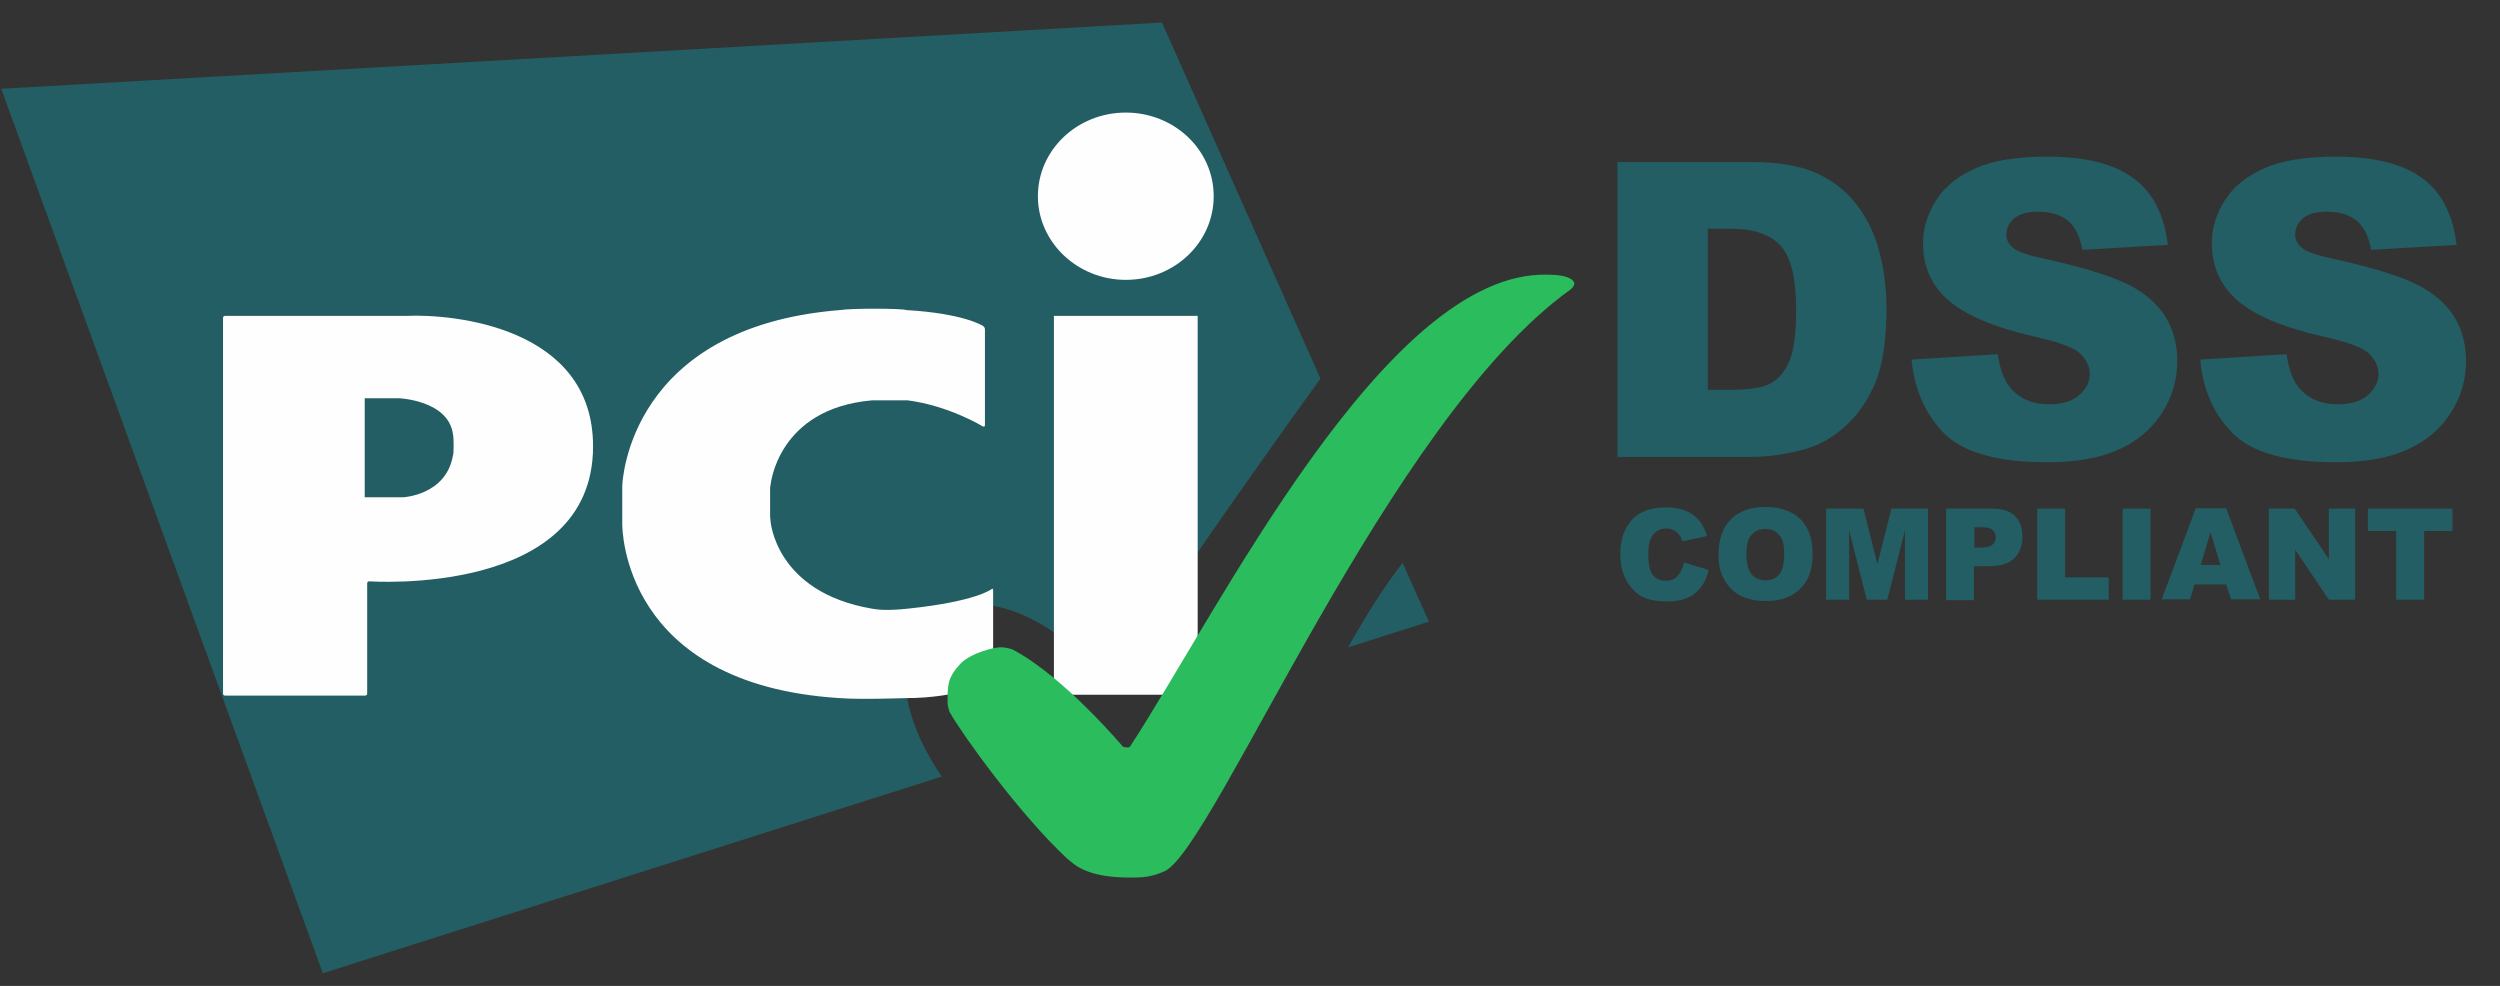 <svg width="71" height="28" viewBox="0 0 71 28" fill="none" xmlns="http://www.w3.org/2000/svg">
<rect x="0" y="0" width="71" height="28" fill="#333333" stroke="none"/>
<path d="M47.825 15.975L48.525 16.186C48.479 16.386 48.409 16.551 48.304 16.68C48.199 16.809 48.082 16.915 47.931 16.974C47.779 17.045 47.592 17.08 47.359 17.08C47.079 17.08 46.857 17.045 46.671 16.962C46.496 16.88 46.344 16.739 46.216 16.527C46.087 16.327 46.017 16.057 46.017 15.739C46.017 15.316 46.134 14.987 46.356 14.752C46.577 14.516 46.904 14.411 47.312 14.411C47.639 14.411 47.884 14.481 48.07 14.611C48.257 14.74 48.397 14.94 48.479 15.222L47.779 15.375C47.755 15.293 47.732 15.234 47.697 15.198C47.651 15.14 47.604 15.093 47.534 15.057C47.464 15.022 47.394 15.01 47.324 15.01C47.149 15.01 47.009 15.081 46.916 15.234C46.846 15.34 46.811 15.516 46.811 15.739C46.811 16.022 46.857 16.222 46.939 16.327C47.021 16.433 47.149 16.492 47.301 16.492C47.452 16.492 47.569 16.445 47.639 16.363C47.732 16.257 47.791 16.139 47.825 15.975Z" fill="#225E63"/>
<path d="M48.805 15.739C48.805 15.316 48.922 14.986 49.155 14.751C49.389 14.516 49.715 14.398 50.135 14.398C50.567 14.398 50.893 14.516 51.127 14.739C51.36 14.975 51.477 15.292 51.477 15.716C51.477 16.021 51.43 16.268 51.325 16.456C51.22 16.645 51.08 16.797 50.882 16.903C50.695 17.009 50.45 17.068 50.17 17.068C49.879 17.068 49.645 17.021 49.447 16.927C49.26 16.833 49.109 16.692 48.98 16.48C48.852 16.268 48.805 16.045 48.805 15.739ZM49.599 15.739C49.599 15.998 49.645 16.186 49.739 16.303C49.832 16.421 49.96 16.48 50.135 16.48C50.31 16.48 50.438 16.421 50.532 16.315C50.625 16.198 50.672 15.998 50.672 15.716C50.672 15.469 50.625 15.292 50.52 15.186C50.427 15.069 50.287 15.022 50.123 15.022C49.96 15.022 49.832 15.081 49.739 15.198C49.645 15.292 49.599 15.48 49.599 15.739Z" fill="#225E63"/>
<path d="M51.885 14.445H52.923L53.319 16.021L53.716 14.445H54.754V17.032H54.101V15.057L53.599 17.032H53.016L52.515 15.057V17.032H51.861V14.445H51.885Z" fill="#225E63"/>
<path d="M55.268 14.445H56.586C56.877 14.445 57.087 14.516 57.227 14.657C57.367 14.798 57.437 14.986 57.437 15.245C57.437 15.504 57.356 15.715 57.204 15.857C57.052 16.009 56.807 16.08 56.492 16.08H56.061V17.044H55.268V14.445ZM56.061 15.551H56.259C56.411 15.551 56.516 15.527 56.586 15.468C56.644 15.41 56.679 15.351 56.679 15.268C56.679 15.186 56.656 15.116 56.597 15.057C56.539 14.998 56.446 14.975 56.294 14.975H56.072V15.551H56.061Z" fill="#225E63"/>
<path d="M57.857 14.445H58.65V16.397H59.887V17.032H57.857V14.445Z" fill="#225E63"/>
<path d="M60.283 14.445H61.077V17.032H60.283V14.445Z" fill="#225E63"/>
<path d="M63.223 16.597H62.325L62.197 17.021H61.392L62.36 14.434H63.223L64.191 17.021H63.363L63.223 16.597ZM63.06 16.045L62.78 15.116L62.5 16.045H63.06Z" fill="#225E63"/>
<path d="M64.436 14.445H65.171L66.139 15.88V14.445H66.886V17.032H66.139L65.183 15.61V17.032H64.436V14.445Z" fill="#225E63"/>
<path d="M67.236 14.445H69.65V15.08H68.845V17.032H68.052V15.08H67.247V14.445H67.236Z" fill="#225E63"/>
<path d="M38.284 18.385L40.582 17.656L39.835 15.986C39.287 16.68 38.739 17.573 38.284 18.385ZM37.502 10.753L33 0.64L0.035 2.521L9.169 27.64L26.747 22.054C25.628 20.431 25.219 18.503 26.514 17.562C27.96 16.503 30.142 17.726 31.53 19.455C32.871 17.197 36.639 11.941 37.502 10.753Z" fill="#225E63"/>
<path d="M31.973 7.948C33.349 7.948 34.469 6.89 34.469 5.573C34.469 4.256 33.349 3.197 31.973 3.197C30.596 3.197 29.476 4.256 29.476 5.573C29.476 6.878 30.596 7.948 31.973 7.948ZM29.931 8.971H34.014V19.731H29.931V8.971Z" fill="#FEFEFE"/>
<path d="M27.913 12.111C27.948 12.123 27.972 12.111 27.972 12.076V9.348C27.972 9.313 27.948 9.277 27.913 9.254C27.913 9.254 27.377 8.901 25.744 8.807C25.662 8.76 24.227 8.748 23.842 8.807C17.893 9.289 17.672 13.628 17.672 13.816V14.875C17.672 15.004 17.672 19.438 23.842 19.826C24.449 19.873 25.627 19.826 25.744 19.826C27.167 19.826 28.147 19.39 28.147 19.39C28.182 19.379 28.205 19.343 28.205 19.308V16.756C28.205 16.721 28.182 16.709 28.158 16.733C28.158 16.733 27.715 17.086 25.779 17.286C25.23 17.344 24.962 17.321 24.764 17.286C22.011 16.815 21.883 14.793 21.883 14.793C21.883 14.757 21.871 14.698 21.871 14.675V13.899C21.871 13.864 21.871 13.805 21.883 13.781C21.883 13.781 22.069 11.606 24.764 11.37H25.779C26.957 11.523 27.913 12.111 27.913 12.111Z" fill="#FEFEFE"/>
<path d="M6.334 19.696C6.334 19.731 6.357 19.755 6.392 19.755H10.37C10.405 19.755 10.428 19.731 10.428 19.696V16.568C10.428 16.533 10.451 16.509 10.486 16.509C10.486 16.509 16.843 16.968 16.843 12.675C16.843 9.277 12.854 8.912 11.548 8.971C11.524 8.971 6.392 8.971 6.392 8.971C6.357 8.971 6.334 8.995 6.334 9.03V19.696ZM10.358 14.122V11.311H11.338C11.338 11.311 12.749 11.37 12.866 12.346C12.889 12.417 12.889 12.899 12.866 12.922C12.679 14.063 11.454 14.122 11.454 14.122H10.358Z" fill="#FEFEFE"/>
<path d="M32.09 24.923C32.416 24.923 32.673 24.923 33.093 24.735C34.539 23.971 39.427 11.941 44.583 8.236C44.618 8.213 44.653 8.177 44.676 8.142C44.711 8.095 44.711 8.048 44.711 8.048C44.711 8.048 44.711 7.801 43.953 7.801C39.369 7.672 34.598 17.373 32.09 21.207C32.055 21.254 31.892 21.207 31.892 21.207C31.892 21.207 30.212 19.208 28.754 18.444C28.719 18.432 28.555 18.373 28.38 18.385C28.264 18.385 27.587 18.526 27.272 18.855C26.899 19.255 26.911 19.478 26.911 19.96C26.911 19.996 26.934 20.16 26.981 20.243C27.342 20.878 28.964 23.136 30.305 24.382C30.503 24.535 30.818 24.923 32.09 24.923Z" fill="#2BBC5D"/>
<path d="M45.936 4.603H49.75C50.508 4.603 51.115 4.709 51.57 4.908C52.036 5.12 52.421 5.414 52.713 5.79C53.016 6.179 53.238 6.625 53.366 7.131C53.506 7.637 53.576 8.178 53.576 8.754C53.576 9.648 53.471 10.341 53.273 10.835C53.075 11.329 52.795 11.741 52.433 12.082C52.071 12.411 51.687 12.634 51.278 12.752C50.718 12.905 50.205 12.976 49.75 12.976H45.936V4.603ZM48.502 6.496V11.07H49.132C49.669 11.07 50.053 11.012 50.275 10.894C50.497 10.777 50.683 10.565 50.812 10.271C50.94 9.977 51.01 9.483 51.01 8.813C51.01 7.919 50.87 7.319 50.578 6.99C50.287 6.661 49.82 6.496 49.144 6.496H48.502Z" fill="#225E63"/>
<path d="M54.288 10.211L56.737 10.059C56.796 10.458 56.901 10.764 57.064 10.976C57.332 11.317 57.706 11.481 58.195 11.481C58.557 11.481 58.849 11.399 59.047 11.223C59.245 11.046 59.35 10.846 59.35 10.623C59.35 10.411 59.257 10.211 59.07 10.035C58.884 9.859 58.44 9.706 57.752 9.553C56.621 9.294 55.828 8.953 55.337 8.53C54.848 8.106 54.614 7.566 54.614 6.907C54.614 6.472 54.743 6.072 54.988 5.684C55.233 5.296 55.606 5.002 56.107 4.778C56.609 4.555 57.286 4.449 58.149 4.449C59.21 4.449 60.027 4.649 60.575 5.049C61.135 5.449 61.462 6.084 61.566 6.954L59.14 7.095C59.07 6.719 58.942 6.448 58.732 6.272C58.522 6.096 58.242 6.013 57.88 6.013C57.577 6.013 57.355 6.072 57.204 6.201C57.052 6.331 56.982 6.484 56.982 6.672C56.982 6.801 57.041 6.93 57.169 7.036C57.286 7.142 57.577 7.248 58.032 7.342C59.152 7.589 59.957 7.836 60.447 8.083C60.937 8.33 61.287 8.647 61.508 9.012C61.73 9.376 61.835 9.8 61.835 10.258C61.835 10.799 61.683 11.293 61.392 11.74C61.1 12.199 60.68 12.54 60.155 12.775C59.63 13.01 58.954 13.128 58.149 13.128C56.737 13.128 55.758 12.857 55.209 12.305C54.673 11.752 54.369 11.058 54.288 10.211Z" fill="#225E63"/>
<path d="M62.488 10.211L64.938 10.059C64.996 10.458 65.101 10.764 65.264 10.976C65.532 11.317 65.906 11.481 66.396 11.481C66.757 11.481 67.049 11.399 67.247 11.223C67.445 11.046 67.55 10.846 67.55 10.623C67.55 10.411 67.457 10.211 67.271 10.035C67.084 9.859 66.641 9.706 65.953 9.553C64.821 9.294 64.028 8.953 63.538 8.53C63.06 8.106 62.815 7.566 62.815 6.907C62.815 6.472 62.943 6.072 63.188 5.684C63.433 5.296 63.806 5.002 64.308 4.778C64.809 4.555 65.486 4.449 66.349 4.449C67.41 4.449 68.227 4.649 68.775 5.049C69.335 5.449 69.662 6.084 69.767 6.954L67.341 7.095C67.271 6.719 67.142 6.448 66.932 6.272C66.722 6.096 66.442 6.013 66.081 6.013C65.778 6.013 65.556 6.072 65.404 6.201C65.253 6.331 65.183 6.484 65.183 6.672C65.183 6.801 65.241 6.93 65.369 7.036C65.486 7.142 65.778 7.248 66.232 7.342C67.352 7.589 68.157 7.836 68.647 8.083C69.137 8.33 69.487 8.647 69.709 9.012C69.93 9.376 70.035 9.8 70.035 10.258C70.035 10.799 69.883 11.293 69.592 11.74C69.3 12.199 68.88 12.54 68.355 12.775C67.831 13.01 67.154 13.128 66.349 13.128C64.938 13.128 63.958 12.857 63.41 12.305C62.861 11.752 62.558 11.058 62.488 10.211Z" fill="#225E63"/>
</svg>
